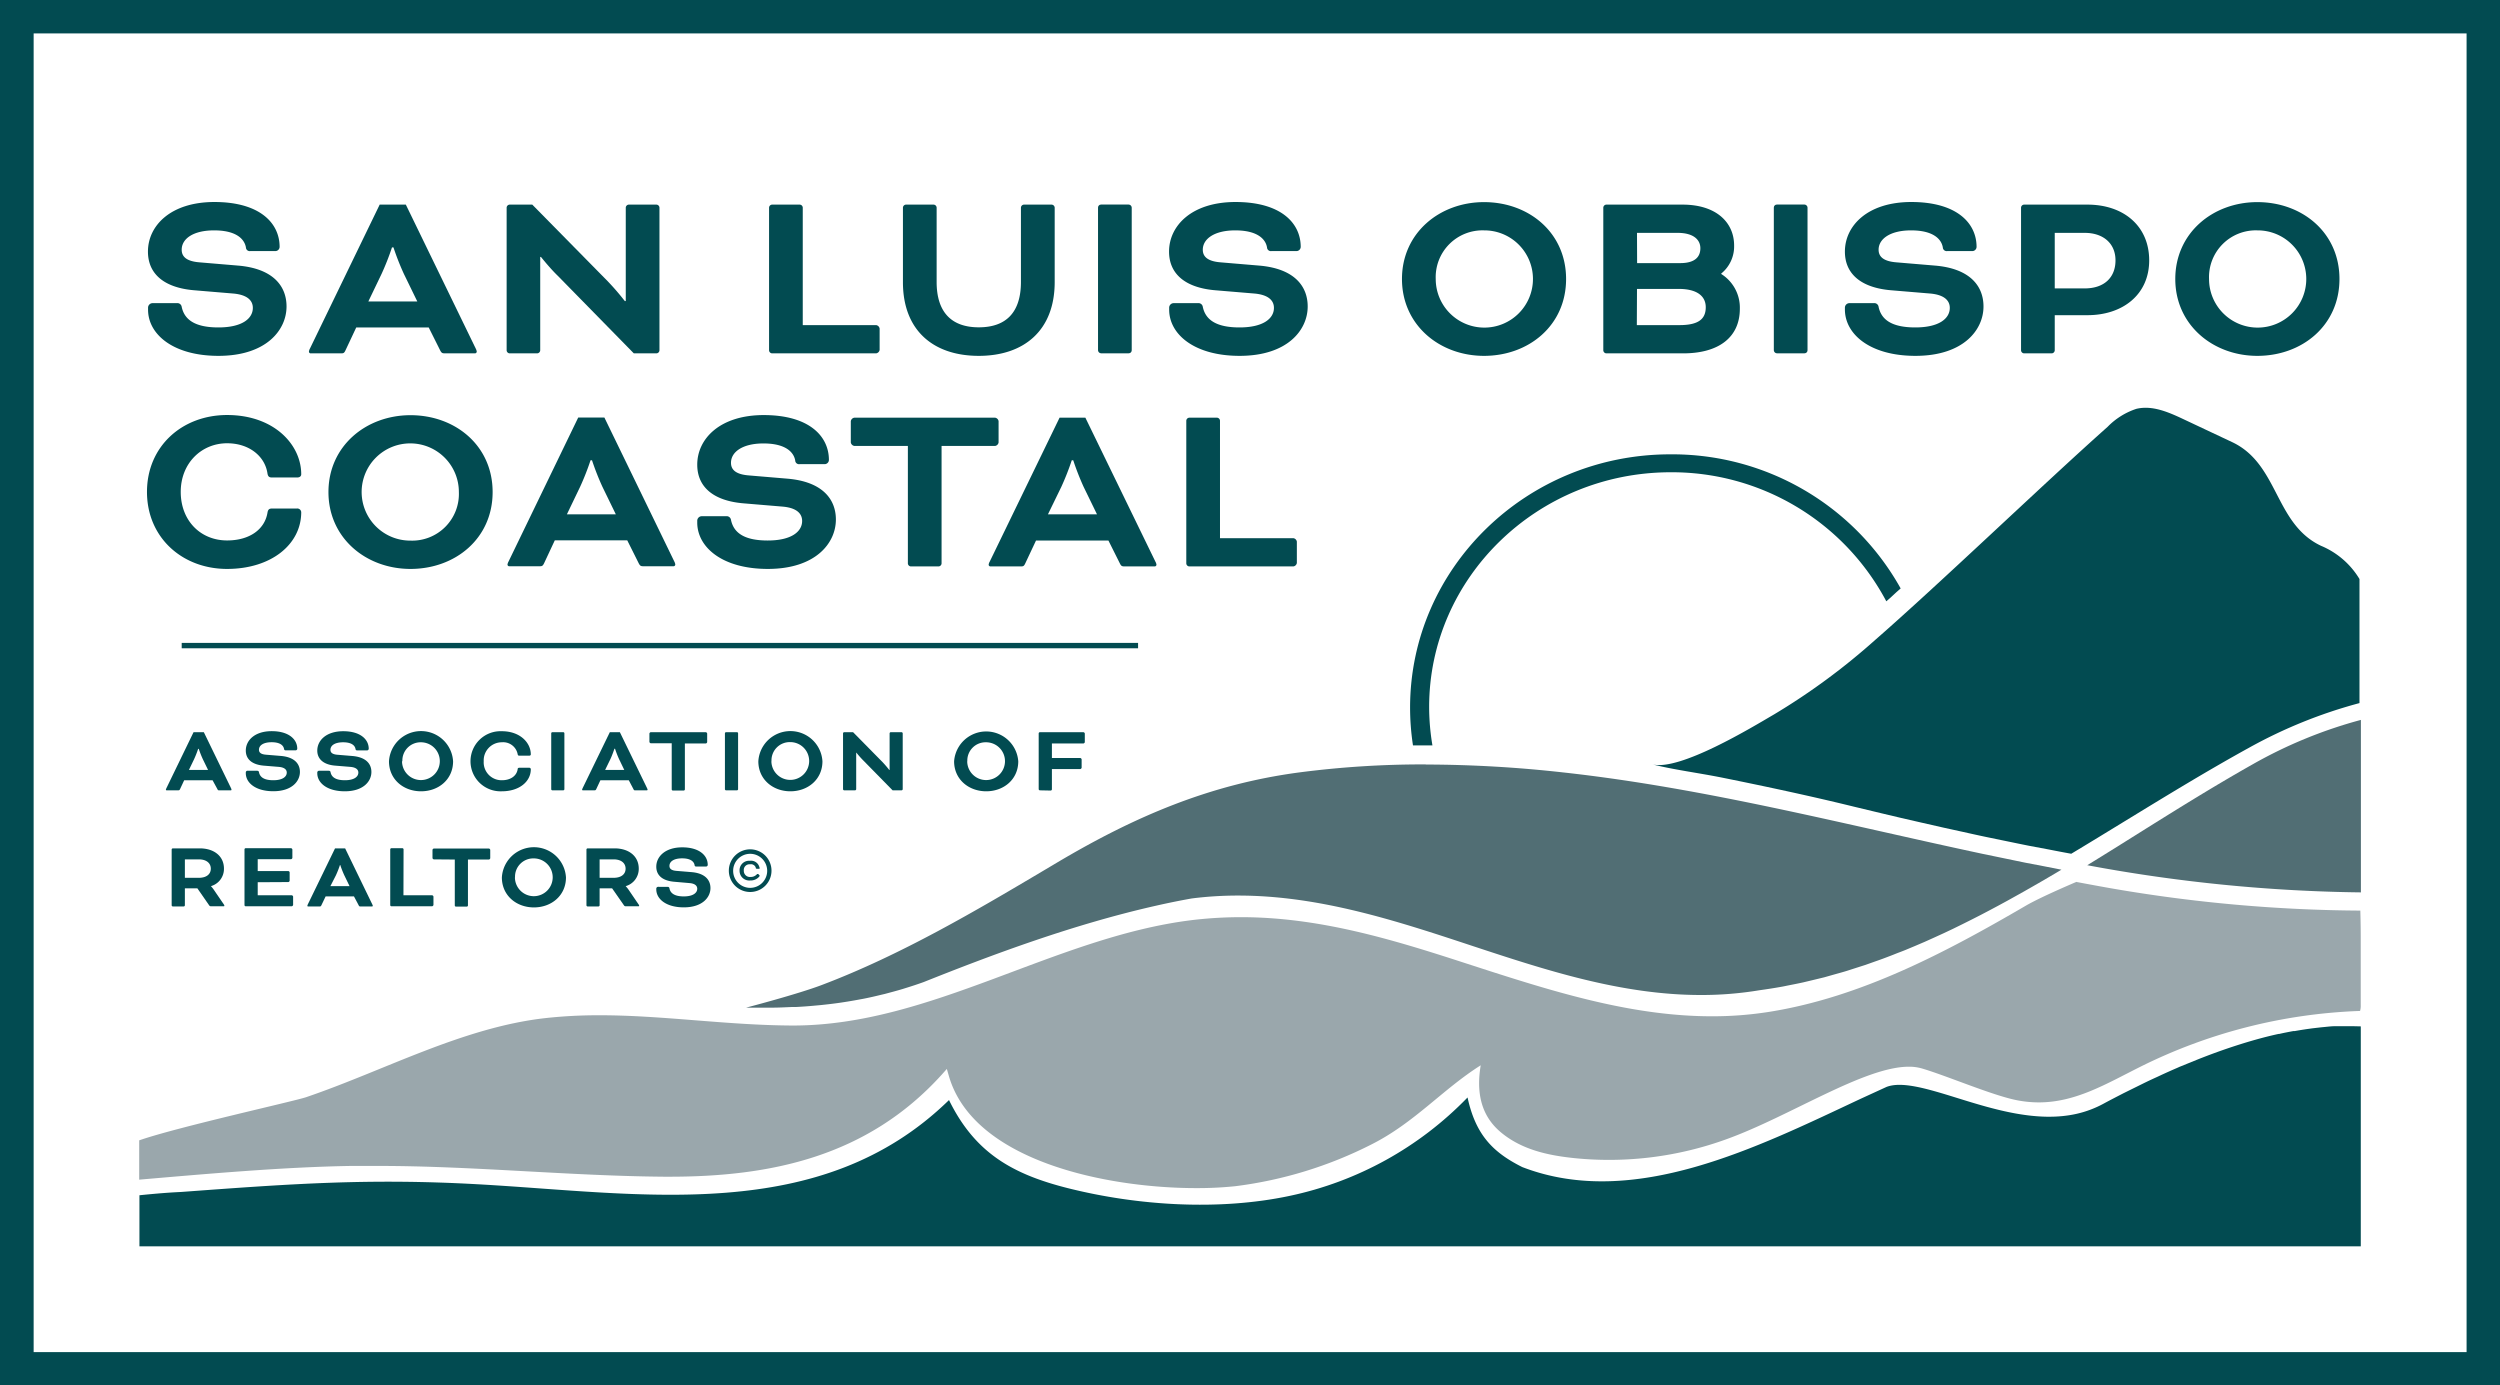 <svg id="Layer_1" data-name="Layer 1" xmlns="http://www.w3.org/2000/svg" viewBox="0 0 440.7 244.23"><defs><style>.cls-1{fill:#024b51;}.cls-2{fill:#516e74;}.cls-3{fill:#9aa7ac;}</style></defs><path class="cls-1" d="M91.07,189.18V433.41h440.7V189.18ZM525.88,427.53H97V195.07H525.88Z" transform="translate(-91.07 -189.18)"/><path class="cls-2" d="M342.35,323.93a168.63,168.63,0,0,0-22.23,1.41c-15.78,2.09-29.05,7.79-42.67,15.87l-2.32,1.38c-11.8,7-25.16,14.91-39.18,20.22-4.36,1.66-13.39,4-13.35,4h.24l2.79,0h1.49c1.25,0,2.46-.07,3.66-.12l.68,0c1.18-.06,2.34-.15,3.48-.26l.78-.07c1.15-.12,2.27-.25,3.38-.41l.53-.08q1.59-.24,3.15-.54l.4-.07c1.09-.21,2.17-.46,3.23-.72l.64-.15c1-.27,2.08-.55,3.11-.86l.54-.17c1.07-.33,2.14-.68,3.19-1.06,12.22-4.88,26.41-10.18,41-13.47q3.12-.71,6.26-1.27a64.74,64.74,0,0,1,8.18-.51c14.39,0,28,4.48,41.15,8.83,13,4.29,26.39,8.7,40.43,8.7a62.62,62.62,0,0,0,10.32-.84c1.3-.18,2.59-.38,3.87-.61.41-.07.81-.16,1.21-.24.87-.17,1.74-.34,2.6-.53l1.47-.35,2.27-.55,1.55-.44c.71-.2,1.42-.39,2.12-.6.54-.16,1.07-.34,1.6-.51l2-.64,1.63-.58c.64-.22,1.28-.45,1.91-.69s1.09-.41,1.63-.63,1.24-.47,1.85-.72l1.63-.68,1.78-.76,1.62-.73,1.73-.79,1.61-.76,1.67-.82,1.6-.8,1.61-.82,1.6-.84,1.54-.82,1.6-.87,1.49-.83,1.59-.89,1.42-.81,1.6-.92,1.35-.79,1.61-.95.47-.28-3-.59-3.45-.66-4-.83-3.39-.7c-24.51-5.23-48.89-11.59-73.85-14.35a221.76,221.76,0,0,0-24.31-1.41" transform="translate(-91.07 -189.18)"/><path class="cls-1" d="M507,291.25a14.34,14.34,0,0,0-6.77-5.85c-8.22-3.88-7.45-14.4-15.67-18.28l-8.6-4.05c-2.61-1.23-5.48-2.49-8.29-1.82a12.55,12.55,0,0,0-5.08,3.18c-11.08,9.85-29.75,27.78-40.93,37.53a116.89,116.89,0,0,1-17.83,13.14c-4,2.34-16.61,10-21.45,8.83,3.73.94,8.21,1.51,12.46,2.37,7.62,1.54,15.73,3.28,23,5.07l.75.18,4.62,1.11,3,.71,3.57.82,4,.91,3.2.7c1.43.32,2.86.64,4.3.94l3.25.67c1.41.29,2.83.59,4.25.87l3.41.64c1.33.26,2.66.52,4,.76,3.15-1.89,6.3-3.82,9.47-5.76,7.09-4.33,14.41-8.82,22-13A85.57,85.57,0,0,1,507,313.12Z" transform="translate(-91.07 -189.18)"/><path class="cls-2" d="M507.23,316.09a81.23,81.23,0,0,0-19,7.79c-7.34,4.14-14.47,8.62-21.37,12.94q-3.94,2.48-7.85,4.88a279.55,279.55,0,0,0,48.24,4.79v-30.4" transform="translate(-91.07 -189.18)"/><path class="cls-3" d="M457.05,344.66s-6.21,2.62-8.86,4.17c-14.1,8.22-29,16.12-45.19,18.71a63.89,63.89,0,0,1-10.17.79c-13.18,0-26-3.76-38.71-7.83l-5.07-1.64c-12.82-4.17-25.54-8-39.23-8a72.27,72.27,0,0,0-8.74.53c-24.12,3-45.91,18.57-70.2,18.57h-.34c-11.64-.08-22.65-1.81-33.78-1.81a85.18,85.18,0,0,0-9.54.5c-14.6,1.64-28.39,9.24-42.15,13.93-2,.7-22.83,5.3-29.46,7.62v6.93c11.68-1,25.38-2.23,37.37-2.42,1.58,0,3.17,0,4.76,0,16.8,0,33.57,1.76,50.41,1.9h.94c17.61,0,34.79-3.4,48-18l.89-1,.36,1.25c4.33,15,27.79,19.76,43.65,19.76a64.52,64.52,0,0,0,6.87-.34,73,73,0,0,0,24.07-7.41c7.53-3.82,12.41-9.63,19.16-13.9-.76,4.53-.11,8.76,3.56,11.82s8.29,4.06,12.89,4.54A60.56,60.56,0,0,0,395.41,390c11.11-4,24.24-12.78,32.15-12.78a8.12,8.12,0,0,1,2.31.31c4.3,1.26,12.22,4.67,16.6,5.57a20.22,20.22,0,0,0,4,.41c6.47,0,11.84-3.24,17.78-6.22a94.13,94.13,0,0,1,38.85-9.9,3,3,0,0,0,.12-1v-12c0-2.39-.06-4.27-.07-4.69a265.29,265.29,0,0,1-44-3.94c-2.19-.38-6.16-1.13-6.16-1.13" transform="translate(-91.07 -189.18)"/><path class="cls-1" d="M505.93,370.08l-.92,0c-.53,0-1.07,0-1.61,0l-.72,0c-.61,0-1.22.08-1.85.14l-.53.05c-.69.08-1.38.15-2.08.25l-.37.05c-.75.11-1.51.23-2.28.37l-.24,0c-.82.15-1.64.31-2.47.5l-.12,0c-.87.19-1.75.4-2.67.64-2.77.73-5.64,1.64-8.66,2.74-1,.37-2,.75-3,1.15l-.15.06-3,1.22-.35.16c-.93.4-1.87.82-2.83,1.26l-.81.38c-.82.37-1.63.75-2.46,1.16l-1.7.84-1.68.83c-1.14.59-2.31,1.19-3.48,1.82a18.5,18.5,0,0,1-4.75,1.81c-7,1.61-14.72-.79-21.13-2.78-5.22-1.62-9.74-3-12.46-1.94l-4.36,2c-18.16,8.5-40.16,19.71-59.84,12.12-5.16-2.58-8.21-5.67-9.64-12.27A61.2,61.2,0,0,1,318.36,400c-12.42,2.63-26.69,1.73-39-1.36-9.87-2.48-16.45-6.26-21-15.54-22.7,22.15-54.2,16.44-83.12,14.84-19.28-1.07-32.86-.07-52.11,1.35-.75.05-2.71.1-7.48.59v9H507.23V370.11Z" transform="translate(-91.07 -189.18)"/><path class="cls-1" d="M385.5,269.27c-25.29,0-45.86,20-45.86,44.65a44.33,44.33,0,0,0,.51,6.66l1,0,1.43,0,1,0a40.87,40.87,0,0,1-.58-6.77c0-22.82,19.11-41.38,42.59-41.38a42.79,42.79,0,0,1,38,22.75l.72-.63,1.08-1,.73-.64A46.1,46.1,0,0,0,385.5,269.27Z" transform="translate(-91.07 -189.18)"/><path class="cls-1" d="M129.58,251.91c8.47,0,12-4.59,12-8.7,0-3.63-2.4-6.69-8.52-7.21l-6.77-.57c-2.41-.18-3.19-1.05-3.19-2.23,0-1.92,2-3.41,5.72-3.41,3.85,0,5.33,1.49,5.6,3a.67.67,0,0,0,.78.65h4.33a.76.76,0,0,0,.83-.74c0-4.2-3.5-7.91-11.49-7.91-7.74,0-11.72,4.19-11.72,8.74,0,3.93,2.84,6.38,8.18,6.82l6.81.57c2.63.22,3.5,1.31,3.5,2.53,0,1.88-1.88,3.45-6.07,3.45s-6-1.4-6.47-3.62a.77.77,0,0,0-.88-.66H118a.8.8,0,0,0-.83.79v.35C117.16,248.1,121.58,251.91,129.58,251.91Z" transform="translate(-91.07 -189.18)"/><path class="cls-1" d="M145.88,251.47h5.2c.52,0,.65,0,.91-.57l1.88-4h12.77l2,4c.27.53.4.57.92.57h5.2a.32.32,0,0,0,.35-.31,1.57,1.57,0,0,0-.17-.52l-12.33-25.39H158L145.7,250.64a1.37,1.37,0,0,0-.17.52A.31.31,0,0,0,145.88,251.47Zm12.45-14a45.27,45.27,0,0,0,1.84-4.68h.26a45.27,45.27,0,0,0,1.84,4.68l2.36,4.85H156Z" transform="translate(-91.07 -189.18)"/><path class="cls-1" d="M180.88,251.47h4.9a.56.56,0,0,0,.52-.53V234.47h.13s1.58,2,3,3.36l13.37,13.64h4a.56.56,0,0,0,.52-.53V225.77a.56.56,0,0,0-.52-.52h-4.89a.56.56,0,0,0-.53.52v16.48h-.17a44.21,44.21,0,0,0-3.06-3.54L184.9,225.25h-4a.56.56,0,0,0-.52.52v25.17A.56.56,0,0,0,180.88,251.47Z" transform="translate(-91.07 -189.18)"/><path class="cls-1" d="M227.16,251.47h18.36a.74.74,0,0,0,.61-.61V247.1a.74.74,0,0,0-.61-.61H232.58V225.77a.56.56,0,0,0-.52-.52h-4.9a.56.56,0,0,0-.52.52v25.17A.56.56,0,0,0,227.16,251.47Z" transform="translate(-91.07 -189.18)"/><path class="cls-1" d="M263.61,251.91c8,0,13.38-4.51,13.38-13V225.77a.57.57,0,0,0-.53-.52h-4.89a.56.56,0,0,0-.53.52v13.11c0,5.42-2.66,8-7.43,8s-7.43-2.62-7.43-8V225.77a.56.56,0,0,0-.52-.52h-4.9a.56.56,0,0,0-.52.52v13.16C250.24,247.4,255.57,251.91,263.61,251.91Z" transform="translate(-91.07 -189.18)"/><rect class="cls-1" x="193.56" y="36.06" width="5.94" height="26.22" rx="0.52"/><path class="cls-1" d="M309.59,251.91c8.48,0,12-4.59,12-8.7,0-3.63-2.41-6.69-8.53-7.21l-6.77-.57c-2.4-.18-3.19-1.05-3.19-2.23,0-1.92,2.05-3.41,5.72-3.41,3.85,0,5.34,1.49,5.6,3a.68.68,0,0,0,.79.65h4.32a.76.76,0,0,0,.83-.74c0-4.2-3.49-7.91-11.49-7.91-7.74,0-11.72,4.19-11.72,8.74,0,3.93,2.85,6.38,8.18,6.82l6.82.57c2.62.22,3.49,1.31,3.49,2.53,0,1.88-1.88,3.45-6.07,3.45s-6-1.4-6.47-3.62a.77.77,0,0,0-.88-.66H298a.8.8,0,0,0-.83.79v.35C297.17,248.1,301.59,251.91,309.59,251.91Z" transform="translate(-91.07 -189.18)"/><path class="cls-1" d="M352.68,251.91c7.86,0,14.46-5.34,14.46-13.55s-6.6-13.55-14.46-13.55-14.47,5.46-14.47,13.55S344.81,251.91,352.68,251.91Zm0-22.12a8.57,8.57,0,1,1-8.52,8.57A8.25,8.25,0,0,1,352.68,229.79Z" transform="translate(-91.07 -189.18)"/><path class="cls-1" d="M374.22,251.47h13.55c6.3,0,10-2.84,10-7.87a7,7,0,0,0-3.28-6.12v-.08a6.15,6.15,0,0,0,2.27-4.94c0-4.07-3.15-7.21-9.09-7.21H374.22a.56.56,0,0,0-.52.52v25.17A.56.56,0,0,0,374.22,251.47Zm5.42-21.24h7.17c2.8,0,4,1.22,4,2.71s-.92,2.62-3.54,2.62h-7.61Zm0,9.88H387c3.28,0,4.76,1.31,4.76,3.23,0,2.1-1.31,3.15-4.63,3.15h-7.52Z" transform="translate(-91.07 -189.18)"/><rect class="cls-1" x="312.69" y="36.06" width="5.94" height="26.22" rx="0.52"/><path class="cls-1" d="M428.72,251.91c8.48,0,12-4.59,12-8.7,0-3.63-2.4-6.69-8.52-7.21l-6.78-.57c-2.4-.18-3.19-1.05-3.19-2.23,0-1.92,2.06-3.41,5.73-3.41,3.84,0,5.33,1.49,5.59,3a.68.68,0,0,0,.79.65h4.33a.76.76,0,0,0,.83-.74c0-4.2-3.5-7.91-11.5-7.91-7.73,0-11.71,4.19-11.71,8.74,0,3.93,2.84,6.38,8.17,6.82l6.82.57c2.62.22,3.5,1.31,3.5,2.53,0,1.88-1.88,3.45-6.08,3.45s-6-1.4-6.47-3.62a.76.76,0,0,0-.87-.66h-4.24a.8.8,0,0,0-.83.79v.35C416.31,248.1,420.72,251.91,428.72,251.91Z" transform="translate(-91.07 -189.18)"/><path class="cls-1" d="M447.86,251.47h4.9a.56.56,0,0,0,.52-.53v-6.2h5.77c6.16,0,10.88-3.58,10.88-9.66s-4.54-9.83-10.88-9.83H447.86a.56.56,0,0,0-.52.52v25.17A.56.56,0,0,0,447.86,251.47Zm5.42-21.24h5.29c3.23,0,5.42,1.83,5.42,4.85s-2,4.94-5.42,4.94h-5.29Z" transform="translate(-91.07 -189.18)"/><path class="cls-1" d="M489,251.91c7.87,0,14.47-5.34,14.47-13.55s-6.6-13.55-14.47-13.55-14.47,5.46-14.47,13.55S481.16,251.91,489,251.91Zm0-22.12a8.57,8.57,0,1,1-8.52,8.57A8.25,8.25,0,0,1,489,229.79Z" transform="translate(-91.07 -189.18)"/><path class="cls-1" d="M131.1,289.47c7.78,0,13.07-4.33,13.07-10a.69.69,0,0,0-.75-.65h-4.37c-.52,0-.74.17-.83.74-.48,2.93-3.14,4.89-7.12,4.89-4.68,0-8.17-3.49-8.17-8.56s3.67-8.57,8.17-8.57c3.93,0,6.69,2.32,7.12,5.33.09.53.31.7.75.7h4.5c.48,0,.7-.26.7-.57,0-5.2-4.77-10.44-13.07-10.44-7.91,0-14.12,5.51-14.12,13.55S123.19,289.47,131.1,289.47Z" transform="translate(-91.07 -189.18)"/><path class="cls-1" d="M163.44,262.37c-7.87,0-14.47,5.46-14.47,13.55s6.6,13.55,14.47,13.55,14.47-5.34,14.47-13.55S171.31,262.37,163.44,262.37Zm0,22.11a8.57,8.57,0,1,1,8.52-8.56A8.24,8.24,0,0,1,163.44,284.48Z" transform="translate(-91.07 -189.18)"/><path class="cls-1" d="M180.88,289h5.2c.52,0,.65,0,.92-.57l1.87-4h12.77l2,4c.27.53.4.57.92.57h5.2a.32.32,0,0,0,.35-.31,1.57,1.57,0,0,0-.17-.52l-12.33-25.39H193L180.7,288.2a1.37,1.37,0,0,0-.17.52A.31.31,0,0,0,180.88,289Zm12.45-14a45.27,45.27,0,0,0,1.84-4.68h.26a45.27,45.27,0,0,0,1.84,4.68l2.36,4.85H191Z" transform="translate(-91.07 -189.18)"/><path class="cls-1" d="M226.42,289.47c8.47,0,12-4.59,12-8.7,0-3.63-2.41-6.69-8.53-7.21l-6.77-.57c-2.41-.18-3.19-1.05-3.19-2.23,0-1.92,2.05-3.41,5.72-3.41,3.85,0,5.33,1.49,5.6,3a.67.67,0,0,0,.78.65h4.33a.76.76,0,0,0,.83-.74c0-4.2-3.5-7.91-11.49-7.91-7.74,0-11.72,4.19-11.72,8.74,0,3.93,2.84,6.38,8.18,6.82l6.81.57c2.63.21,3.5,1.31,3.5,2.53,0,1.88-1.88,3.45-6.07,3.45s-6-1.39-6.47-3.62a.77.77,0,0,0-.88-.66h-4.24a.8.8,0,0,0-.83.79v.35C214,285.67,218.42,289.47,226.42,289.47Z" transform="translate(-91.07 -189.18)"/><path class="cls-1" d="M267.1,267.18v-3.76a.74.74,0,0,0-.61-.61H241.67a.75.75,0,0,0-.62.61v3.76a.75.75,0,0,0,.62.61h9.44v20.72a.56.56,0,0,0,.52.52h4.9a.56.56,0,0,0,.52-.52V267.79h9.44A.74.74,0,0,0,267.1,267.18Z" transform="translate(-91.07 -189.18)"/><path class="cls-1" d="M265.35,288.72a.32.32,0,0,0,.35.31h5.2c.53,0,.66,0,.92-.57l1.88-4h12.76l2,4c.26.53.39.57.92.57h5.2a.32.32,0,0,0,.35-.31,1.4,1.4,0,0,0-.18-.52L282.4,262.81h-4.55L265.53,288.2A1.4,1.4,0,0,0,265.35,288.72ZM278.16,275a45.27,45.27,0,0,0,1.84-4.68h.26a46.73,46.73,0,0,0,1.83,4.68l2.36,4.85H275.8Z" transform="translate(-91.07 -189.18)"/><path class="cls-1" d="M305.61,262.81h-4.9a.56.56,0,0,0-.52.52v25.18a.56.56,0,0,0,.52.52h18.36a.74.74,0,0,0,.61-.61v-3.76a.74.74,0,0,0-.61-.61H306.13V263.33A.56.56,0,0,0,305.61,262.81Z" transform="translate(-91.07 -189.18)"/><path class="cls-1" d="M128.54,326.72h-5l-.73,1.56c-.1.2-.16.22-.36.22h-2a.13.13,0,0,1-.14-.12l.07-.21,4.81-9.92H127l4.82,9.92.06.21a.12.12,0,0,1-.13.12h-2c-.21,0-.26,0-.36-.22Zm-4.17-1.81h3.38l-.92-1.89a18.16,18.16,0,0,1-.72-1.83H126a18.16,18.16,0,0,1-.72,1.83Z" transform="translate(-91.07 -189.18)"/><path class="cls-1" d="M136.38,325.05c.2,0,.31.08.34.25.17.88.91,1.42,2.53,1.42s2.37-.61,2.37-1.35c0-.47-.34-.9-1.36-1l-2.67-.22c-2.08-.17-3.19-1.13-3.19-2.66,0-1.78,1.55-3.42,4.57-3.42s4.5,1.45,4.5,3.09a.3.3,0,0,1-.33.29h-1.69a.27.27,0,0,1-.31-.25c-.1-.6-.68-1.18-2.18-1.18s-2.24.58-2.24,1.33c0,.46.31.8,1.25.87l2.64.22c2.39.21,3.33,1.4,3.33,2.82,0,1.61-1.38,3.4-4.69,3.4-3.13,0-4.85-1.49-4.85-3.18v-.13a.31.31,0,0,1,.32-.31Z" transform="translate(-91.07 -189.18)"/><path class="cls-1" d="M149,325.05c.21,0,.31.08.34.25.17.88.91,1.42,2.53,1.42s2.37-.61,2.37-1.35c0-.47-.34-.9-1.36-1l-2.67-.22C148.13,324,147,323,147,321.5c0-1.78,1.55-3.42,4.58-3.42s4.49,1.45,4.49,3.09a.3.3,0,0,1-.33.29h-1.69a.27.27,0,0,1-.31-.25c-.1-.6-.68-1.18-2.18-1.18s-2.24.58-2.24,1.33c0,.46.31.8,1.25.87l2.64.22c2.4.21,3.33,1.4,3.33,2.82,0,1.61-1.38,3.4-4.69,3.4-3.13,0-4.85-1.49-4.85-3.18v-.13a.31.31,0,0,1,.32-.31Z" transform="translate(-91.07 -189.18)"/><path class="cls-1" d="M170.94,323.38c0,3.21-2.57,5.29-5.65,5.29s-5.65-2.08-5.65-5.29a5.66,5.66,0,0,1,11.3,0Zm-9,0a3.33,3.33,0,1,0,3.33-3.35A3.22,3.22,0,0,0,162,323.38Z" transform="translate(-91.07 -189.18)"/><path class="cls-1" d="M182.61,322.39c-.17,0-.26-.07-.29-.28a2.6,2.6,0,0,0-2.78-2.08,3.19,3.19,0,0,0-3.2,3.35,3.15,3.15,0,0,0,3.2,3.34c1.55,0,2.59-.77,2.78-1.91,0-.22.12-.29.32-.29h1.71a.27.27,0,0,1,.29.26c0,2.2-2.06,3.89-5.1,3.89a5.3,5.3,0,1,1,0-10.59c3.24,0,5.1,2.05,5.1,4.08,0,.12-.08.23-.27.23Z" transform="translate(-91.07 -189.18)"/><path class="cls-1" d="M97.38,129.07h1.91a.2.2,0,0,1,.2.2v9.84a.21.21,0,0,1-.21.21H97.38a.21.21,0,0,1-.21-.21v-9.83A.21.21,0,0,1,97.38,129.07Z"/><path class="cls-1" d="M201.91,326.72h-5l-.73,1.56c-.1.2-.15.22-.36.22h-2a.13.13,0,0,1-.14-.12l.07-.21,4.82-9.92h1.77l4.82,9.92.07.21a.13.13,0,0,1-.14.12h-2c-.21,0-.26,0-.36-.22Zm-4.17-1.81h3.38L200.2,323a17.06,17.06,0,0,1-.71-1.83h-.11s-.36,1.09-.71,1.83Z" transform="translate(-91.07 -189.18)"/><path class="cls-1" d="M205.79,320.2a.3.3,0,0,1-.24-.24v-1.47a.3.3,0,0,1,.24-.24h9.7a.3.3,0,0,1,.24.24V320a.3.3,0,0,1-.24.24H211.8v8.09a.22.22,0,0,1-.21.21h-1.91a.22.22,0,0,1-.2-.21V320.2Z" transform="translate(-91.07 -189.18)"/><path class="cls-1" d="M128,129.07h1.91a.2.2,0,0,1,.2.2v9.84a.21.21,0,0,1-.21.21H128a.21.21,0,0,1-.21-.21v-9.83A.21.21,0,0,1,128,129.07Z"/><path class="cls-1" d="M236.05,323.38c0,3.21-2.58,5.29-5.65,5.29s-5.65-2.08-5.65-5.29a5.66,5.66,0,0,1,11.3,0Zm-9,0A3.33,3.33,0,1,0,230.4,320,3.22,3.22,0,0,0,227.07,323.38Z" transform="translate(-91.07 -189.18)"/><path class="cls-1" d="M248.42,328.5l-5.23-5.33c-.55-.55-1.16-1.31-1.16-1.31H242v6.43a.22.22,0,0,1-.21.21h-1.91a.22.22,0,0,1-.2-.21v-9.83a.22.22,0,0,1,.2-.21h1.57l5.18,5.26a18.24,18.24,0,0,1,1.19,1.39h.07v-6.44a.22.22,0,0,1,.2-.21H250a.22.22,0,0,1,.2.21v9.83a.22.22,0,0,1-.2.21Z" transform="translate(-91.07 -189.18)"/><path class="cls-1" d="M270.57,323.38c0,3.21-2.58,5.29-5.65,5.29s-5.66-2.08-5.66-5.29a5.67,5.67,0,0,1,11.31,0Zm-9,0a3.33,3.33,0,1,0,3.33-3.35A3.22,3.22,0,0,0,261.59,323.38Z" transform="translate(-91.07 -189.18)"/><path class="cls-1" d="M274.38,328.5a.23.23,0,0,1-.21-.21v-9.83a.23.23,0,0,1,.21-.21h7.68a.3.3,0,0,1,.24.24V320a.3.3,0,0,1-.24.24H276.5v2.56h5a.3.3,0,0,1,.24.24v1.47a.3.3,0,0,1-.24.24h-5v3.58a.23.23,0,0,1-.21.21Z" transform="translate(-91.07 -189.18)"/><path class="cls-1" d="M121.33,338.93a.22.22,0,0,1,.21-.2h4.74c2.5,0,4.27,1.35,4.27,3.58a3.16,3.16,0,0,1-2.3,3.08v0a5,5,0,0,1,.54.68l1.73,2.53a.49.49,0,0,1,.1.22c0,.07,0,.12-.14.12h-2.27a.39.39,0,0,1-.27-.17l-2.08-3h-2.2v3a.22.22,0,0,1-.21.2h-1.91a.22.22,0,0,1-.21-.2Zm2.33,1.74v3.25h2.47c1.28,0,2.1-.6,2.1-1.61s-.82-1.64-2.1-1.64Z" transform="translate(-91.07 -189.18)"/><path class="cls-1" d="M136.5,344.7V347h6a.29.29,0,0,1,.24.23v1.47a.3.3,0,0,1-.24.24h-8.13a.22.22,0,0,1-.2-.2v-9.84a.22.22,0,0,1,.2-.2h8a.29.29,0,0,1,.24.24v1.46a.29.29,0,0,1-.24.24H136.5v2.09h5.39a.28.28,0,0,1,.24.24v1.46a.28.28,0,0,1-.24.24Z" transform="translate(-91.07 -189.18)"/><path class="cls-1" d="M153.47,347.2h-5l-.74,1.55c-.1.21-.15.22-.35.22h-2a.12.12,0,0,1-.13-.12l.06-.2,4.82-9.92h1.78l4.81,9.92.07.2a.13.13,0,0,1-.14.12h-2c-.2,0-.26,0-.36-.22Zm-4.16-1.81h3.38l-.92-1.9a17.23,17.23,0,0,1-.72-1.83H151a17.23,17.23,0,0,1-.72,1.83Z" transform="translate(-91.07 -189.18)"/><path class="cls-1" d="M162.19,347h5.05a.29.29,0,0,1,.24.23v1.47a.3.3,0,0,1-.24.24h-7.17a.22.22,0,0,1-.21-.2v-9.84a.22.22,0,0,1,.21-.2H162a.22.22,0,0,1,.21.2Z" transform="translate(-91.07 -189.18)"/><path class="cls-1" d="M167.55,340.67a.29.29,0,0,1-.24-.24V339a.29.29,0,0,1,.24-.24h9.7a.29.29,0,0,1,.24.24v1.46a.29.29,0,0,1-.24.24h-3.69v8.1a.22.22,0,0,1-.21.2h-1.91a.22.22,0,0,1-.2-.2v-8.1Z" transform="translate(-91.07 -189.18)"/><path class="cls-1" d="M190.84,343.85c0,3.21-2.58,5.29-5.65,5.29s-5.65-2.08-5.65-5.29a5.66,5.66,0,0,1,11.3,0Zm-9,0a3.33,3.33,0,1,0,3.33-3.35A3.22,3.22,0,0,0,181.86,343.85Z" transform="translate(-91.07 -189.18)"/><path class="cls-1" d="M194.45,338.93a.22.22,0,0,1,.2-.2h4.75c2.49,0,4.27,1.35,4.27,3.58a3.16,3.16,0,0,1-2.31,3.08v0a5.54,5.54,0,0,1,.55.68l1.72,2.53a.44.44,0,0,1,.11.22c0,.07,0,.12-.14.12h-2.27a.35.35,0,0,1-.27-.17l-2.09-3h-2.2v3a.22.22,0,0,1-.2.2h-1.92a.22.22,0,0,1-.2-.2Zm2.32,1.74v3.25h2.48c1.28,0,2.1-.6,2.1-1.61s-.82-1.64-2.1-1.64Z" transform="translate(-91.07 -189.18)"/><path class="cls-1" d="M208.74,345.52a.29.29,0,0,1,.34.26c.17.87.91,1.42,2.53,1.42s2.37-.62,2.37-1.35c0-.48-.34-.91-1.36-1l-2.66-.23c-2.09-.17-3.2-1.12-3.2-2.66,0-1.77,1.56-3.41,4.58-3.41s4.49,1.45,4.49,3.09a.3.3,0,0,1-.33.29h-1.69a.26.26,0,0,1-.3-.26c-.11-.6-.69-1.18-2.19-1.18s-2.24.58-2.24,1.33c0,.47.31.81,1.25.88l2.65.22c2.39.2,3.33,1.4,3.33,2.81,0,1.61-1.39,3.4-4.7,3.4-3.12,0-4.85-1.48-4.85-3.17v-.14a.32.32,0,0,1,.33-.31Z" transform="translate(-91.07 -189.18)"/><path class="cls-1" d="M223.31,338.9a3.76,3.76,0,1,1-3.76,3.76A3.76,3.76,0,0,1,223.31,338.9Zm0,6.79a3,3,0,1,0-3-3A3,3,0,0,0,223.31,345.69ZM225,342.2a.14.14,0,0,1-.15.13h-.43l-.13-.12,0-.11a.89.89,0,0,0-1-.56,1,1,0,0,0-1.1,1.12,1.07,1.07,0,0,0,1.18,1.11,1.45,1.45,0,0,0,1.17-.52l.11,0,.08,0,.24.25,0,.09-.05.11a2,2,0,0,1-1.59.69,1.71,1.71,0,0,1-1.89-1.73,1.67,1.67,0,0,1,1.81-1.74,1.51,1.51,0,0,1,1.69,1.15Z" transform="translate(-91.07 -189.18)"/><polyline class="cls-1" points="32.03 114.28 200.62 114.28 200.62 113.33 32.03 113.33"/></svg>